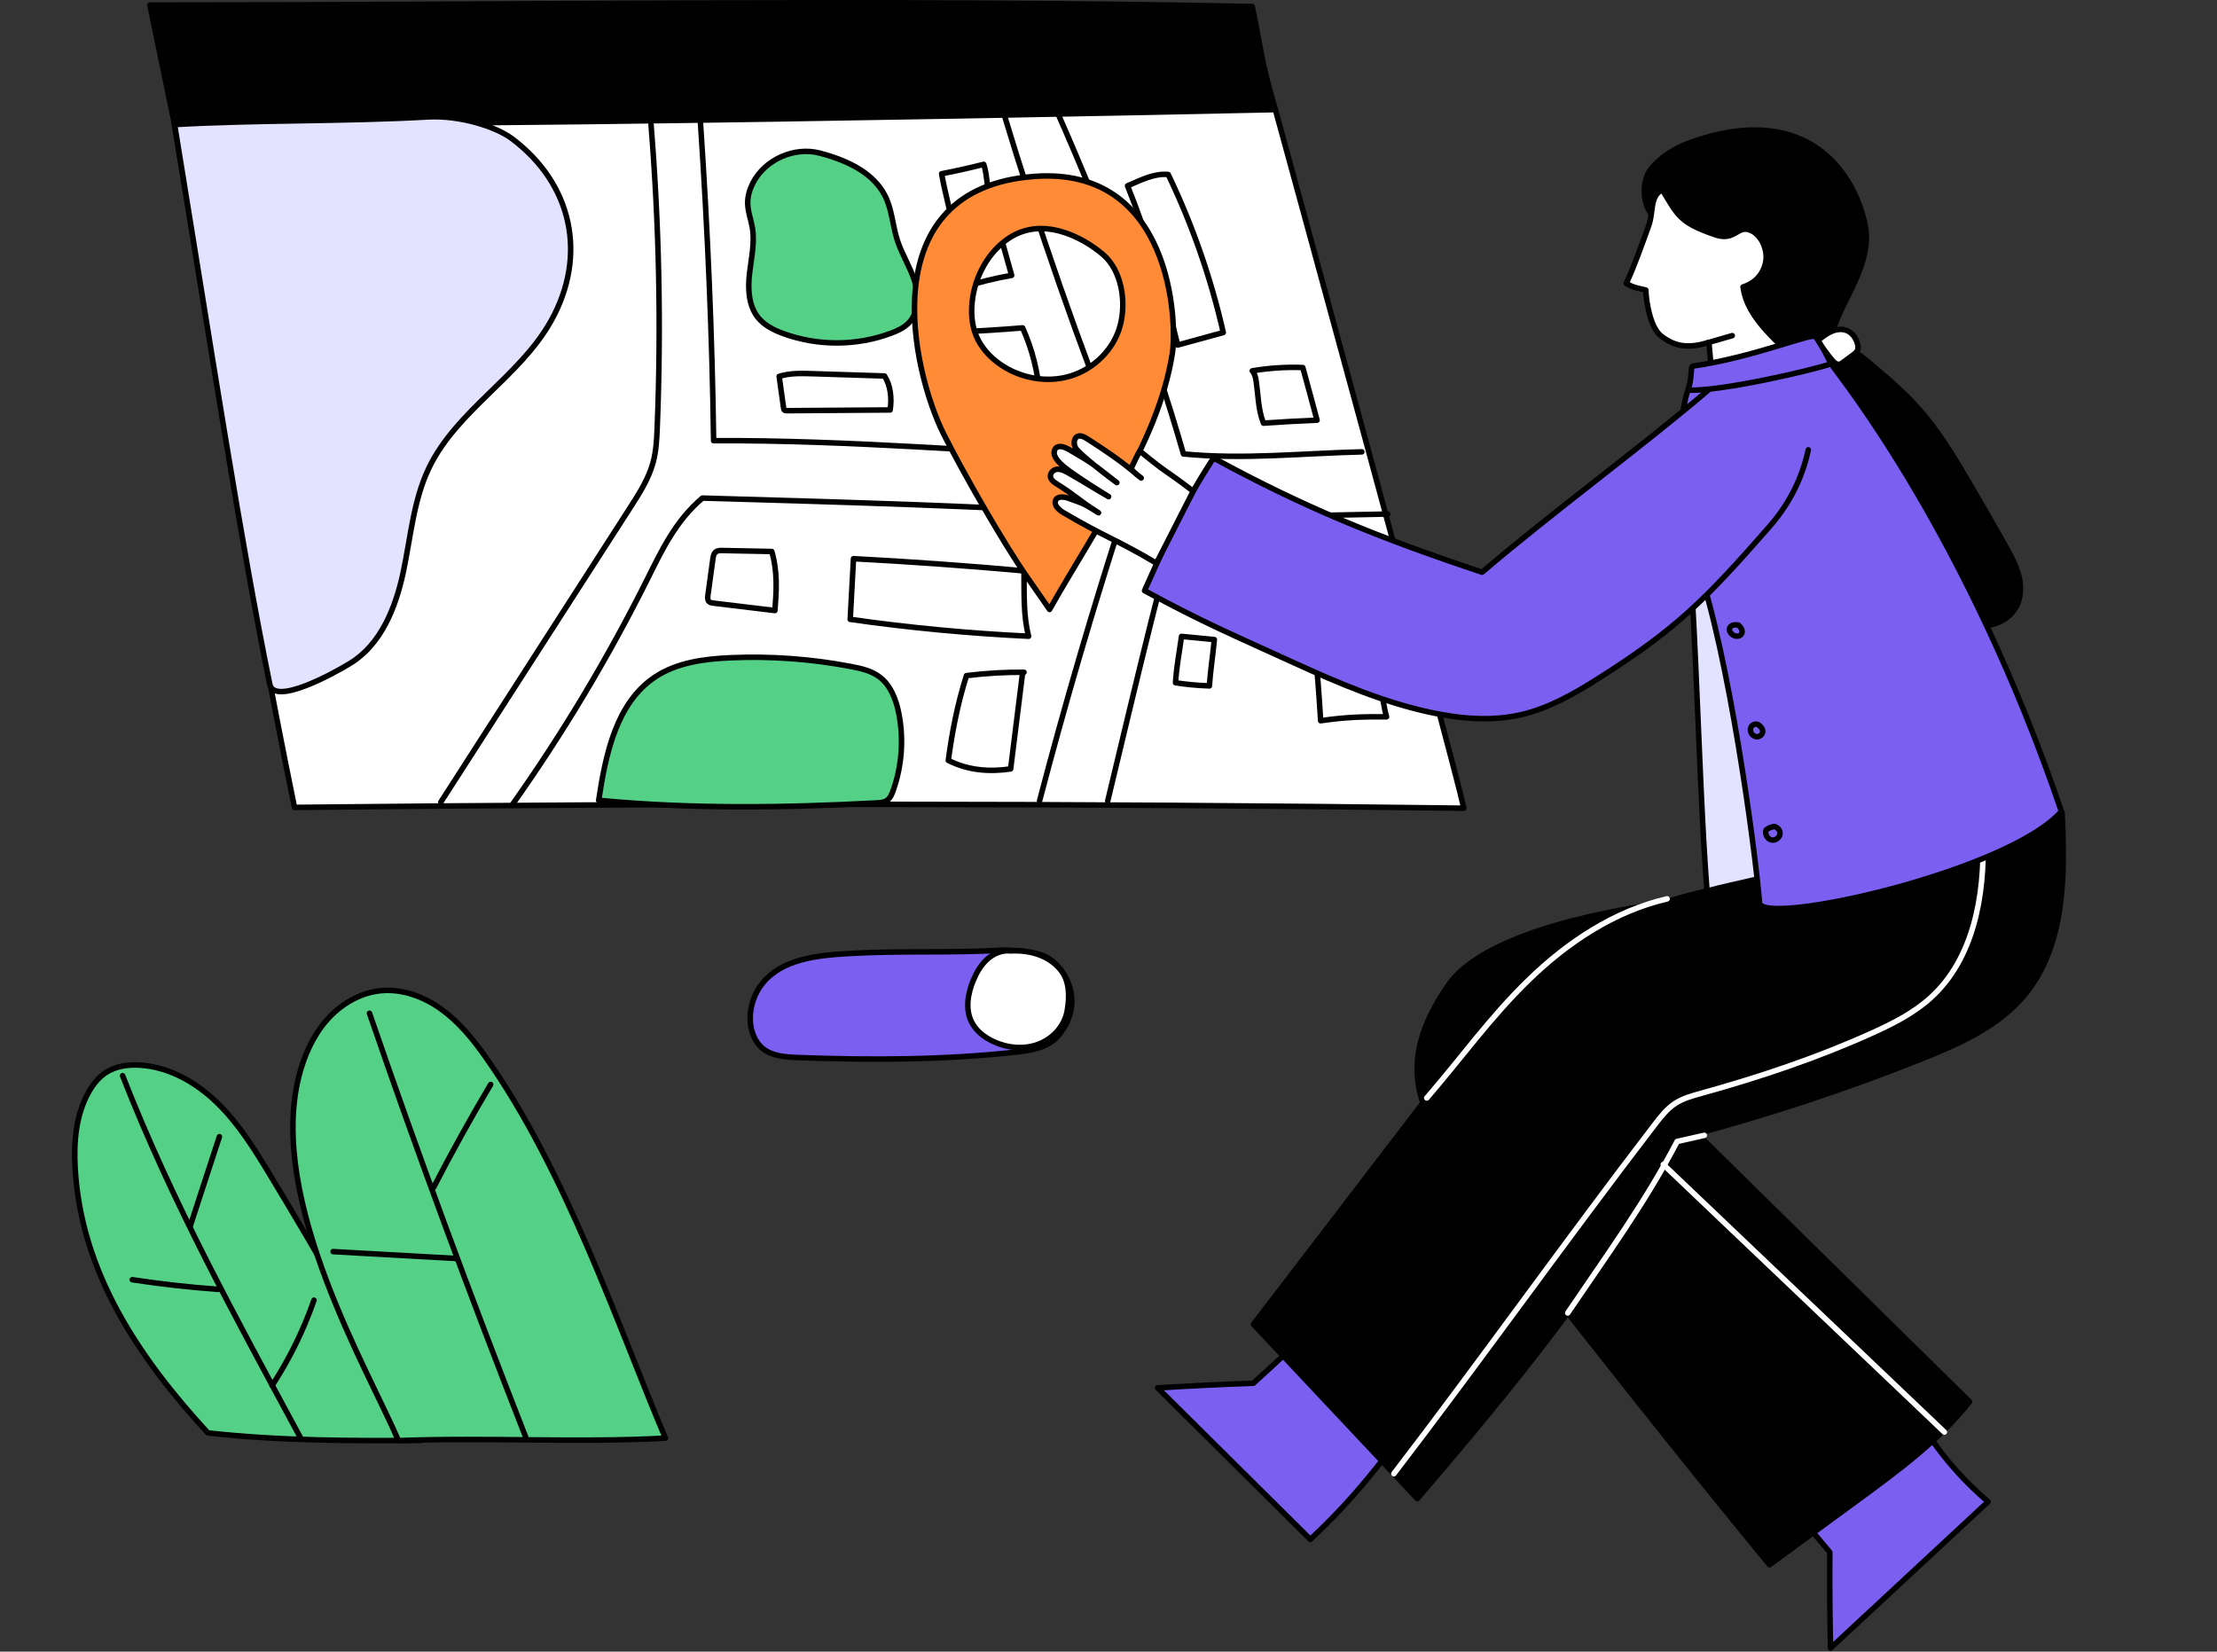 <?xml version="1.0" encoding="utf-8"?>
<svg width="2560px" height="1440px" viewBox="0 0 604 450" fill="none" xmlns="http://www.w3.org/2000/svg" style="width: 100%; height: 100%;" xmlns:bx="https://boxy-svg.com" preserveAspectRatio="none"><rect x="0" y="0" width="604" height="450" fill="#333333" stroke="none"/><g clip-path="url(#clip0_35_2638)"><path d="M273.613 258.855C258.798 259.744 245.686 258.931 230.871 259.82C222.475 260.324 213.056 261.329 207.765 267.867C205.552 270.602 204.333 274.124 204.383 277.642C204.426 280.633 205.47 283.743 207.782 285.642C210.38 287.776 214.001 288.014 217.361 288.136C237.212 288.857 257.137 288.822 276.882 286.641C281.065 286.179 285.65 285.404 288.337 282.166C296.143 272.763 289.783 263.13 285.037 260.758C281.331 258.906 275.791 258.981 273.613 258.855Z" fill="#7B5FF1" stroke="#010101" stroke-width="1.5" stroke-linecap="round" stroke-linejoin="round"/><path d="M275.328 259.085C273.03 258.811 270.702 259.787 268.978 261.332C267.254 262.877 266.072 264.94 265.178 267.075C263.67 270.677 262.944 274.92 264.682 278.418C265.903 280.875 268.204 282.654 270.696 283.803C274.499 285.556 278.993 285.979 282.913 284.505C286.833 283.032 290.045 279.543 290.748 275.414C291.418 271.484 291.446 267.338 288.945 264.234C285.866 260.412 280.723 258.794 275.328 259.085Z" fill="white" stroke="#010101" stroke-width="1.5" stroke-linecap="round" stroke-linejoin="round"/><path d="M114.833 392.441C101.172 367.26 88.168 344.253 73.339 319.742C69.193 312.889 64.897 306.015 59.149 300.438C53.401 294.861 45.98 290.627 37.983 290.199C34.792 290.028 31.456 290.509 28.787 292.266C26.813 293.566 25.317 295.489 24.158 297.55C20.664 303.764 20.062 311.202 20.476 318.319C22.11 346.413 37.418 369.516 56.634 390.409C76.611 392.627 96.837 392.588 114.833 392.441Z" fill="#55D087" stroke="#010101" stroke-width="1.5" stroke-linecap="round" stroke-linejoin="round"/><path d="M33.399 293.081C47.042 327.953 64.167 358.844 81.908 391.821" stroke="#010101" stroke-width="1.5" stroke-linecap="round" stroke-linejoin="round"/><path d="M51.83 334.02C54.478 325.912 57.126 317.805 59.774 309.697" stroke="#010101" stroke-width="1.5" stroke-linecap="round" stroke-linejoin="round"/><path d="M74.127 377.502C78.858 370.252 82.701 362.423 85.543 354.246" stroke="#010101" stroke-width="1.5" stroke-linecap="round" stroke-linejoin="round"/><path d="M36.05 348.668C43.801 349.849 51.599 350.725 59.419 351.294" stroke="#010101" stroke-width="1.5" stroke-linecap="round" stroke-linejoin="round"/><path d="M181.288 391.84C168.45 361.557 154.385 319.264 132.234 287.919C128.826 283.096 125.037 278.441 120.249 274.983C115.461 271.526 109.549 269.341 103.673 269.933C97.971 270.508 92.715 273.68 88.953 278.003C85.19 282.325 82.825 287.726 81.423 293.282C72.877 327.161 100.579 373.721 108.54 392.499C133.675 391.601 157.167 393.122 181.288 391.839V391.84Z" fill="#55D087" stroke="#010101" stroke-width="1.5" stroke-linecap="round" stroke-linejoin="round"/><path d="M100.66 276.074C114.242 315.592 127.993 352.641 143.223 391.554" stroke="#010101" stroke-width="1.5" stroke-linecap="round" stroke-linejoin="round"/><path d="M118.154 323.469C123.044 313.984 128.22 304.646 133.673 295.473" stroke="#010101" stroke-width="1.5" stroke-linecap="round" stroke-linejoin="round"/><path d="M90.759 341.011C101.912 341.633 113.065 342.255 124.218 342.878" stroke="#010101" stroke-width="1.5" stroke-linecap="round" stroke-linejoin="round"/><path d="M40.847 1.385C143.438 1.385 240.741 -0.275 341.16 1.773C343.861 14.969 343.369 15.782 347.462 29.871C249.086 31.02 47.57 33.938 47.57 33.938C47.57 33.938 44.923 21.302 40.847 1.385Z" fill="#010101" stroke="#010101" stroke-width="1.5" stroke-linecap="round" stroke-linejoin="round"/><path d="M347.462 29.871C347.462 29.871 395.954 206.805 398.8 220.198C293.357 218.857 186.792 218.814 80.239 219.981C67.32 156.98 57.54 94.752 47.345 32.861C85.273 35.645 347.462 29.871 347.462 29.871Z" fill="white" stroke="#010101" stroke-width="1.5" stroke-linecap="round" stroke-linejoin="round"/><path d="M139.434 37.744C155.845 50.017 160.121 69.52 150.133 87.414C141.618 102.67 124.367 111.801 116.832 127.564C112.616 136.383 111.888 146.393 109.85 155.953C107.811 165.513 103.861 175.476 95.556 180.63C90.493 183.772 74.692 192.274 73.499 186.436C65.574 147.647 57.796 96.621 47.571 33.938C70.332 32.649 93.754 33.147 116.515 31.858C125.41 31.354 135.194 34.572 139.434 37.744Z" fill="#E3E3FF" stroke="#010101" stroke-width="1.5" stroke-linecap="round" stroke-linejoin="round"/><path d="M177.365 33.938C179.585 61.36 180.15 88.917 179.056 116.407C178.929 119.605 178.775 122.833 177.948 125.925C176.752 130.399 174.211 134.376 171.706 138.272C154.505 165.026 137.305 191.779 120.104 218.533" stroke="#010101" stroke-width="1.5" stroke-linecap="round" stroke-linejoin="round"/><path d="M139.434 219.446C153.294 199.887 165.65 179.263 176.356 157.815C180.264 149.987 184.031 141.929 191.363 135.707C229.691 136.795 268.019 137.883 306.007 140.281C297.686 166.018 290.091 191.99 283.233 218.155" stroke="#010101" stroke-width="1.5" stroke-linecap="round" stroke-linejoin="round"/><path d="M301.79 218.214C308.683 189.48 319.698 142.785 321.506 141.74C322.582 141.118 353.763 140.552 378.086 140.055" stroke="#010101" stroke-width="1.5" stroke-linecap="round" stroke-linejoin="round"/><path d="M190.83 33.387C192.782 62.267 194.028 91.194 194.416 120.067C231.595 119.86 269.563 123.286 306.275 124.768C294.202 94.583 282.681 61.516 273.314 30.385" stroke="#010101" stroke-width="1.5" stroke-linecap="round" stroke-linejoin="round"/><path d="M288.283 31.08C301.561 61.188 314.02 94.349 322.425 123.68C338.827 125.262 354.544 123.509 371.018 123.113" stroke="#010101" stroke-width="1.5" stroke-linecap="round" stroke-linejoin="round"/><path d="M210.271 150.258L196.824 149.991C196.195 149.979 195.511 149.983 195.015 150.37C194.451 150.809 194.314 151.59 194.217 152.298C193.767 155.591 193.316 158.884 192.866 162.177C192.787 162.757 192.732 163.421 193.127 163.852C193.446 164.201 193.958 164.278 194.427 164.335C199.99 165.006 205.552 165.677 211.115 166.348C211.512 161.187 211.909 156.026 210.272 150.258H210.271Z" stroke="#010101" stroke-width="1.5" stroke-linecap="round" stroke-linejoin="round"/><path d="M278.98 155.537C263.518 154.145 248.03 153.039 232.528 152.219C232.23 157.729 231.931 163.239 231.633 168.749C247.75 171.04 263.975 172.574 280.236 173.345C278.793 167.808 279.035 161.844 278.98 155.537Z" stroke="#010101" stroke-width="1.5" stroke-linecap="round" stroke-linejoin="round"/><path d="M258.356 207.177C259.377 199.469 260.869 191.824 263.306 184.079C268.501 183.435 273.739 183.128 278.974 183.159C278.618 183.375 278.532 183.845 278.48 184.259C277.432 192.671 276.385 201.084 275.337 209.496C269.682 210.325 263.856 209.968 258.357 207.178L258.356 207.177Z" stroke="#010101" stroke-width="1.5" stroke-linecap="round" stroke-linejoin="round"/><path d="M333.818 152.051L331.553 164.392C331.256 164.487 331.46 163.855 331.746 163.981C332.032 164.107 332.091 164.48 332.273 164.734C332.576 165.156 333.177 165.199 333.696 165.203C345.019 165.278 356.342 165.353 367.665 165.427C368.156 160.517 367.988 155.541 367.168 150.674C356.011 149.918 344.796 150.003 333.818 152.051Z" stroke="#010101" stroke-width="1.5" stroke-linecap="round" stroke-linejoin="round"/><path d="M268.003 44.773C264.206 45.743 260.381 46.599 256.533 47.341C258.394 57.687 262.088 67.78 262.296 78.29C266.655 76.908 271.106 75.815 275.61 75.02C273.976 69.174 272.342 63.328 270.709 57.482C270.043 55.101 269.376 52.712 269.01 50.266C268.74 48.462 268.635 46.629 268.004 44.774L268.003 44.773Z" stroke="#010101" stroke-width="1.5" stroke-linecap="round" stroke-linejoin="round"/><path d="M278.604 89.333C272.508 89.837 266.401 90.212 260.289 90.459C260.811 95.62 261.333 100.782 261.856 105.943C261.889 106.271 261.928 106.616 262.118 106.885C262.464 107.375 263.156 107.435 263.756 107.446C270.252 107.574 276.751 107.555 283.246 107.388C282.709 101.314 281.287 95.318 278.605 89.333H278.604Z" stroke="#010101" stroke-width="1.5" stroke-linecap="round" stroke-linejoin="round"/><path d="M223.337 41.718C216.356 39.884 208.333 43.496 205.078 49.938C204.218 51.64 203.664 53.526 203.702 55.433C203.747 57.692 204.609 59.848 204.981 62.077C205.671 66.211 204.661 70.411 204.192 74.577C203.723 78.742 203.921 83.332 206.572 86.578C208.32 88.718 210.912 89.984 213.51 90.926C222.872 94.325 233.443 94.272 242.771 90.781C244.509 90.131 246.248 89.336 247.546 88.01C250.387 85.109 250.401 80.407 249.163 76.54C247.924 72.673 245.659 69.196 244.429 65.327C243.146 61.29 243 56.864 241.007 53.126C238.051 47.581 232.04 44.005 223.337 41.718Z" fill="#55D087" stroke="#010101" stroke-width="1.5" stroke-linecap="round" stroke-linejoin="round"/><path d="M240.98 102.439C234.426 102.231 227.873 102.024 221.319 101.816C218.281 101.72 215.174 101.633 212.277 102.55C212.675 105.407 213.073 108.265 213.471 111.122C213.503 111.35 213.546 111.6 213.723 111.748C213.892 111.889 214.131 111.894 214.351 111.892C223.738 111.826 233.125 111.76 242.511 111.694C243.007 108.412 242.606 105 240.98 102.439Z" stroke="#010101" stroke-width="1.5" stroke-linecap="round" stroke-linejoin="round"/><path d="M307.192 50.625C312.779 64.731 317.342 79.242 320.835 94.006C324.98 92.871 329.124 91.736 333.269 90.601C329.899 75.748 324.857 61.275 318.269 47.543C314.374 47.166 310.685 49.154 307.192 50.625Z" stroke="#010101" stroke-width="1.5" stroke-linecap="round" stroke-linejoin="round"/><path d="M354.931 100.144C350.326 99.96 345.702 100.263 341.16 101.047C341.853 101.785 342.072 102.839 342.222 103.84C342.796 107.686 342.775 111.689 344.229 115.296C349.087 114.949 353.951 114.677 358.817 114.483C357.598 109.927 356.378 105.371 354.931 100.144Z" stroke="#010101" stroke-width="1.5" stroke-linecap="round" stroke-linejoin="round"/><path d="M373.532 175.77C368.007 175.662 358 175.351 358.09 176.046C358.885 182.199 359.413 190.177 359.8 196.369C366.515 195.403 370.971 195.248 377.754 195.299C376.459 190.863 375.923 182.163 373.532 175.77Z" stroke="#010101" stroke-width="1.5" stroke-linecap="round" stroke-linejoin="round"/><path d="M330.835 174.26C327.857 173.97 324.879 173.68 321.901 173.39C321.312 177.716 320.577 181.123 320.262 186.019C322.832 186.441 326.156 186.764 329.486 186.879C329.745 182.842 330.405 178.83 330.834 174.259L330.835 174.26Z" stroke="#010101" stroke-width="1.5" stroke-linecap="round" stroke-linejoin="round"/><path d="M163.105 218.055C165.002 205.495 167.89 191.487 178.469 184.456C184.445 180.484 191.896 179.519 199.065 179.206C210.063 178.727 221.117 179.537 231.928 181.614C234.613 182.13 237.373 182.763 239.569 184.393C242.667 186.692 244.128 190.593 244.874 194.379C246.256 201.386 245.705 208.764 243.298 215.488C242.959 216.435 242.546 217.42 241.736 218.015C240.89 218.637 239.774 218.716 238.726 218.771C213.757 220.074 188.741 220.471 163.106 218.055H163.105Z" fill="#55D087" stroke="#010101" stroke-width="1.5" stroke-linecap="round" stroke-linejoin="round"/><path d="M3.079 240.556C6.124 242.992 9.169 245.428 12.214 247.864Z" fill="#010101"/><path d="M449.787 58.161C447.416 55.112 447.351 49.114 449.75 46.087C452.149 43.06 456.054 40.515 459.669 39.154C466.233 36.683 473.23 35.077 480.231 35.5C501.756 36.8 507.64 56.766 508.339 62.641C509.017 68.341 506.751 73.955 504.226 79.109C501.701 84.263 498.82 89.419 498.384 95.411C501.607 93.317 505.745 95.898 508.689 98.369C513.605 102.495 518.542 106.641 522.797 111.446C528.022 117.346 532.128 124.136 536.124 130.929C539.594 136.828 543.005 142.761 546.356 148.728C548.066 151.773 549.79 154.912 550.31 158.366C550.661 160.701 550.423 163.17 549.328 165.262C546.673 170.333 539.605 171.731 534.277 169.64C528.949 167.549 525.084 162.889 521.888 158.14C517.991 152.349 514.725 146.161 511.468 139.987C505.41 128.504 499.352 117.021 493.293 105.537C492.043 103.167 490.976 99.808 494.338 98.143C488.649 98.161 483.526 94.569 479.772 90.294C476.018 86.019 473.23 80.975 469.54 76.644C467.042 73.712 461.592 73.338 449.787 58.161Z" fill="#010101" stroke="#010101" stroke-width="1.5" stroke-linecap="round" stroke-linejoin="round"/><path d="M594.655 79.782C593.285 83.284 591.914 86.786 590.544 90.288Z" fill="#010101"/><path d="M246.14 398.787C247.509 401.68 248.878 404.574 250.247 407.467Z" fill="#010101"/><path d="M488.721 411.375C491.94 415.131 495.158 418.886 498.516 422.924C498.455 431.627 498.522 440.331 498.717 449.032C513.026 435.737 527.335 422.442 541.644 409.147C535.691 404.103 530.414 398.263 525.996 391.831C524.607 389.809 522.6 387.438 520.237 388.097C519.617 388.27 519.075 388.645 518.547 389.013C510.409 394.686 502.27 400.359 488.721 411.375Z" fill="#7B5FF1" stroke="#010101" stroke-width="1.5" stroke-linecap="round" stroke-linejoin="round"/><path d="M352.598 366.621C348.977 369.99 345.356 373.36 341.46 376.88C332.762 377.175 324.068 377.598 315.382 378.148C329.251 391.901 343.12 405.655 356.989 419.408C365.979 411.015 371.817 403.994 377.145 397.158C377.541 396.65 364.159 379.708 352.598 366.621Z" fill="#7B5FF1" stroke="#010101" stroke-width="1.5" stroke-linecap="round" stroke-linejoin="round"/><path d="M561.789 221.309C562.655 238.732 562.618 257.936 551.39 271.286C544.275 279.746 533.736 284.425 523.467 288.516C503.081 296.637 482.214 303.551 461.011 309.21C459.932 309.498 458.828 309.794 457.914 310.435C456.653 311.32 455.909 312.75 455.198 314.117C436.883 349.358 401.948 389.762 386.134 408.313C368.879 389.995 358.753 379.136 341.498 360.818C357.235 340.262 372.972 319.707 388.709 299.151C401.548 282.381 414.869 265.179 433.145 254.595C451.399 244.024 472.889 241.031 493.626 237.171C516.116 232.985 538.374 227.551 561.789 221.309Z" fill="#010101" stroke="#010101" stroke-width="1.5" stroke-linecap="round" stroke-linejoin="round"/><path d="M455.296 245.753C423.576 250.053 401.871 257.996 394.747 268.191C387.335 278.799 383.488 289.643 388.094 301.737C392.7 313.83 400.805 324.215 408.793 334.397C432.866 365.081 456.939 395.764 482.086 426.325C490.14 420.426 498.195 414.528 506.249 408.629C517.157 400.641 528.209 392.515 536.575 381.894C510.282 356.025 483.989 330.156 457.696 304.286C455.594 302.218 453.448 300.088 452.21 297.412C451.082 294.975 450.785 292.244 450.611 289.564C449.689 275.392 451.825 261.029 455.296 245.753Z" fill="#010101" stroke="#010101" stroke-width="1.5" stroke-linecap="round" stroke-linejoin="round"/><path d="M453.143 317.272C478.669 341.573 504.195 365.875 529.721 390.176" stroke="white" stroke-width="1.5" stroke-linecap="round" stroke-linejoin="round"/><path d="M379.744 401.524C402.795 371.492 426.672 337.863 450.848 306.366C452.477 304.244 454.158 302.088 456.399 300.626C458.514 299.246 460.998 298.571 463.432 297.896C479.271 293.503 494.912 288.286 509.893 281.523C515.604 278.945 521.295 276.09 525.943 271.886C537.655 261.292 540.724 244.077 540.235 228.292" stroke="white" stroke-width="1.5" stroke-linecap="round" stroke-linejoin="round"/><path d="M454.189 244.897C439.791 248.235 427.004 256.737 416.415 267.048C405.826 277.359 398.257 288.114 388.709 299.151" stroke="white" stroke-width="1.5" stroke-linecap="round" stroke-linejoin="round"/><path d="M464.309 309.336C461.846 309.892 459.382 310.448 456.919 311.004C448.187 327.744 437.688 342.079 427.113 357.721" stroke="white" stroke-width="1.5" stroke-linecap="round" stroke-linejoin="round"/><path d="M457.305 119.705C462.148 155.041 462.32 207.205 465.055 242.766C473.399 240.427 482.256 239.444 489.966 235.488C497.676 231.532 501.185 230.113 505.594 222.653C509.585 215.901 511.202 207.922 511.113 200.079C511.024 192.236 509.301 184.491 506.981 176.999C503.045 164.282 497.073 151.716 486.949 143.072C476.825 134.428 468.565 108.199 457.304 119.706L457.305 119.705Z" fill="#E3E3FF" stroke="#010101" stroke-width="1.5" stroke-linecap="round" stroke-linejoin="round"/><path d="M459.899 106.285C459.899 106.285 482.186 100.094 498.838 99.122C501.84 103.364 536.055 145.879 561.605 221.064C547.2 237.589 479.91 252.538 479.369 245.97C478.116 230.774 470.965 177.974 462.347 153.441C461.412 150.78 460.411 148.142 459.342 145.536C455.619 115.818 459.9 106.286 459.9 106.286L459.899 106.285Z" fill="#7B5FF1" stroke="#010101" stroke-width="1.5" stroke-linecap="round" stroke-linejoin="round"/><path d="M459.899 145.707C465.722 145.287 472.596 145.012 476.312 144.372" stroke="#010101" stroke-width="1.5" stroke-linecap="round" stroke-linejoin="round"/><path d="M482.958 225.28C482.29 225.402 481.655 225.704 481.138 226.145C480.765 227.26 481.512 228.635 482.665 228.865C483.818 229.095 485.062 228.036 484.957 226.865C484.853 225.694 483.356 224.878 482.958 225.281V225.28Z" stroke="#010101" stroke-width="1.5" stroke-linecap="round" stroke-linejoin="round"/><path d="M479.099 197.509C478.436 197.039 477.399 197.382 477.042 198.112C476.685 198.842 476.966 199.785 477.588 200.307C477.822 200.504 478.102 200.651 478.403 200.709C479.112 200.845 479.888 200.412 480.144 199.737C480.4 199.062 480.106 198.223 479.099 197.509Z" stroke="#010101" stroke-width="1.5" stroke-linecap="round" stroke-linejoin="round"/><path d="M473.582 170.301C473.119 170.254 472.644 170.208 472.194 170.323C471.744 170.438 471.313 170.75 471.19 171.199C471.082 171.595 471.23 172.021 471.46 172.361C471.98 173.128 473.027 173.568 473.882 173.211C474.737 172.854 475.128 171.601 473.582 170.301Z" stroke="#010101" stroke-width="1.5" stroke-linecap="round" stroke-linejoin="round"/><path d="M452.867 51.69C449.404 53.501 450.533 57.682 449.194 61.423C447.223 66.925 445.217 72.545 443.072 77.206C444.972 78.458 447.013 78.646 448.384 79.023C448.498 82.213 449.573 89.18 452.528 91.52C456.618 94.76 460.481 94.826 465.576 93.286C466.41 102.968 466.595 103.157 466.595 103.157C466.595 103.157 484.194 104.069 490.767 99.913C485.16 93.361 476.077 87.309 474.88 78.179C478.136 77.16 480.386 74.763 481.043 71.415C481.701 68.067 479.814 63.677 476.571 62.616C473.328 61.555 472.524 65.673 467.48 64.022C457.583 60.698 457.055 58.587 452.869 51.69H452.867Z" fill="white" stroke="#010101" stroke-width="1.5" stroke-linecap="round" stroke-linejoin="round"/><path d="M465.095 93.423L471.931 91.448" stroke="#010101" stroke-width="1.5" stroke-linecap="round" stroke-linejoin="round"/><path d="M492.653 122.562C491.34 128.671 488.499 136.143 481.99 143.567C464.844 163.125 456.926 171.328 434.916 185.187C428.505 189.224 421.789 193.02 414.407 194.724C406.295 196.596 397.781 195.837 389.644 194.079C376.836 191.312 364.685 186.139 352.767 180.691C336.429 173.221 327.594 169.533 311.823 160.929C317.02 149.265 322.217 137.601 330.606 124.791C355.454 138.334 375.8 146.582 403.787 155.902C423.072 139.454 447.381 121.661 465.323 106.358" fill="#7B5FF1"/><path d="M492.653 122.562C491.34 128.671 488.499 136.143 481.99 143.567C464.844 163.125 456.926 171.328 434.916 185.187C428.505 189.224 421.789 193.02 414.407 194.724C406.295 196.596 397.781 195.837 389.644 194.079C376.836 191.312 364.685 186.139 352.767 180.691C336.429 173.221 327.594 169.533 311.823 160.929C317.02 149.265 322.217 137.601 330.606 124.791C355.454 138.334 375.8 146.582 403.787 155.902C423.072 139.454 447.381 121.661 465.323 106.358" stroke="#010101" stroke-width="1.5" stroke-linecap="round" stroke-linejoin="round"/><path d="M281.932 48.058C237.021 51.28 248.516 101.259 257.156 118.391C262.552 129.09 273.361 147.943 279.681 157.037C281.769 160.041 283.856 163.045 285.944 166.049C292.047 155.214 299.19 144.087 305.545 132.526C311.797 121.152 317.347 109.161 319.387 96.343C320.726 87.933 319.315 45.376 281.932 48.058ZM305.167 88.744C303.426 95.226 298.044 100.523 291.62 102.467C285.196 104.411 277.935 103.067 272.439 99.214C269.633 97.247 267.228 94.608 265.933 91.435C264.918 88.949 264.612 86.213 264.754 83.531C265.12 76.589 268.43 69.694 273.982 65.51C283.562 58.29 295.154 64.751 300.522 69.36C305.614 73.732 306.908 82.262 305.167 88.744Z" fill="#FF8B37" stroke="#010101" stroke-width="1.5" stroke-linecap="round" stroke-linejoin="round"/><path d="M459.899 106.285C461.153 102.398 460.471 99.844 461.211 99.74C477.383 97.462 493.596 90.674 494.541 91.695C496.118 93.401 496.967 95.483 498.839 99.122C493.891 100.879 468.449 106.749 459.9 106.285H459.899Z" fill="#7B5FF1" stroke="#010101" stroke-width="1.5" stroke-linecap="round" stroke-linejoin="round"/><path d="M325.078 133.825C316.181 127.067 319.138 129.888 310.535 122.893C310.427 122.852 308.469 126.932 308.208 127.547C308.177 127.62 308.14 128.164 310.903 130.234C308.937 128.753 306.764 126.312 296.603 119.814C295.636 119.196 294.512 118.452 293.558 118.901C292.582 119.361 292.441 120.853 292.972 121.926C293.551 123.097 298.832 127.494 304.282 131.5C297.329 126.174 298.892 126.941 291.415 122.568C290.177 121.844 288.527 121.166 287.599 122.129C285.701 124.709 290.706 127.951 294.578 130.546C296.796 132.033 296.664 131.969 302.027 135.316C296.555 132.183 296.734 132.069 291.256 128.95C290.227 128.364 289.122 127.76 288.009 127.846C286.896 127.932 285.872 129.04 286.261 130.19C286.508 130.922 287.201 131.392 287.84 131.797C293.766 135.548 293.355 135.953 299.281 139.703C294.942 137.044 295.944 137.541 291.264 135.811C289.874 135.297 287.917 135.088 287.529 136.503C287.17 137.81 288.595 139.007 289.796 139.714C301.624 146.672 303.245 146.484 315.073 153.442L325.078 133.825Z" fill="white" stroke="#010101" stroke-width="1.5" stroke-linecap="round" stroke-linejoin="round"/><path d="M495.35 92.695C496.491 91.783 497.651 90.86 498.994 90.287C500.337 89.714 501.913 89.526 503.252 90.109C504.722 90.749 505.694 92.232 506.086 93.786C506.21 94.278 506.283 94.807 506.12 95.288C505.911 95.904 505.36 96.329 504.837 96.716C503.941 97.38 503.044 98.043 502.148 98.707C501.816 98.953 501.465 99.206 501.055 99.257C500.253 99.356 499.594 98.67 499.081 98.046C497.707 96.375 496.263 94.518 495.35 92.695Z" fill="white" stroke="#010101" stroke-width="1.5" stroke-linecap="round" stroke-linejoin="round"/></g><defs><clipPath id="clip0_35_2638"><rect width="603.442" height="449.781" fill="white"/></clipPath><bx:export><bx:file format="svg" path="Sin título.svg"/></bx:export></defs></svg>